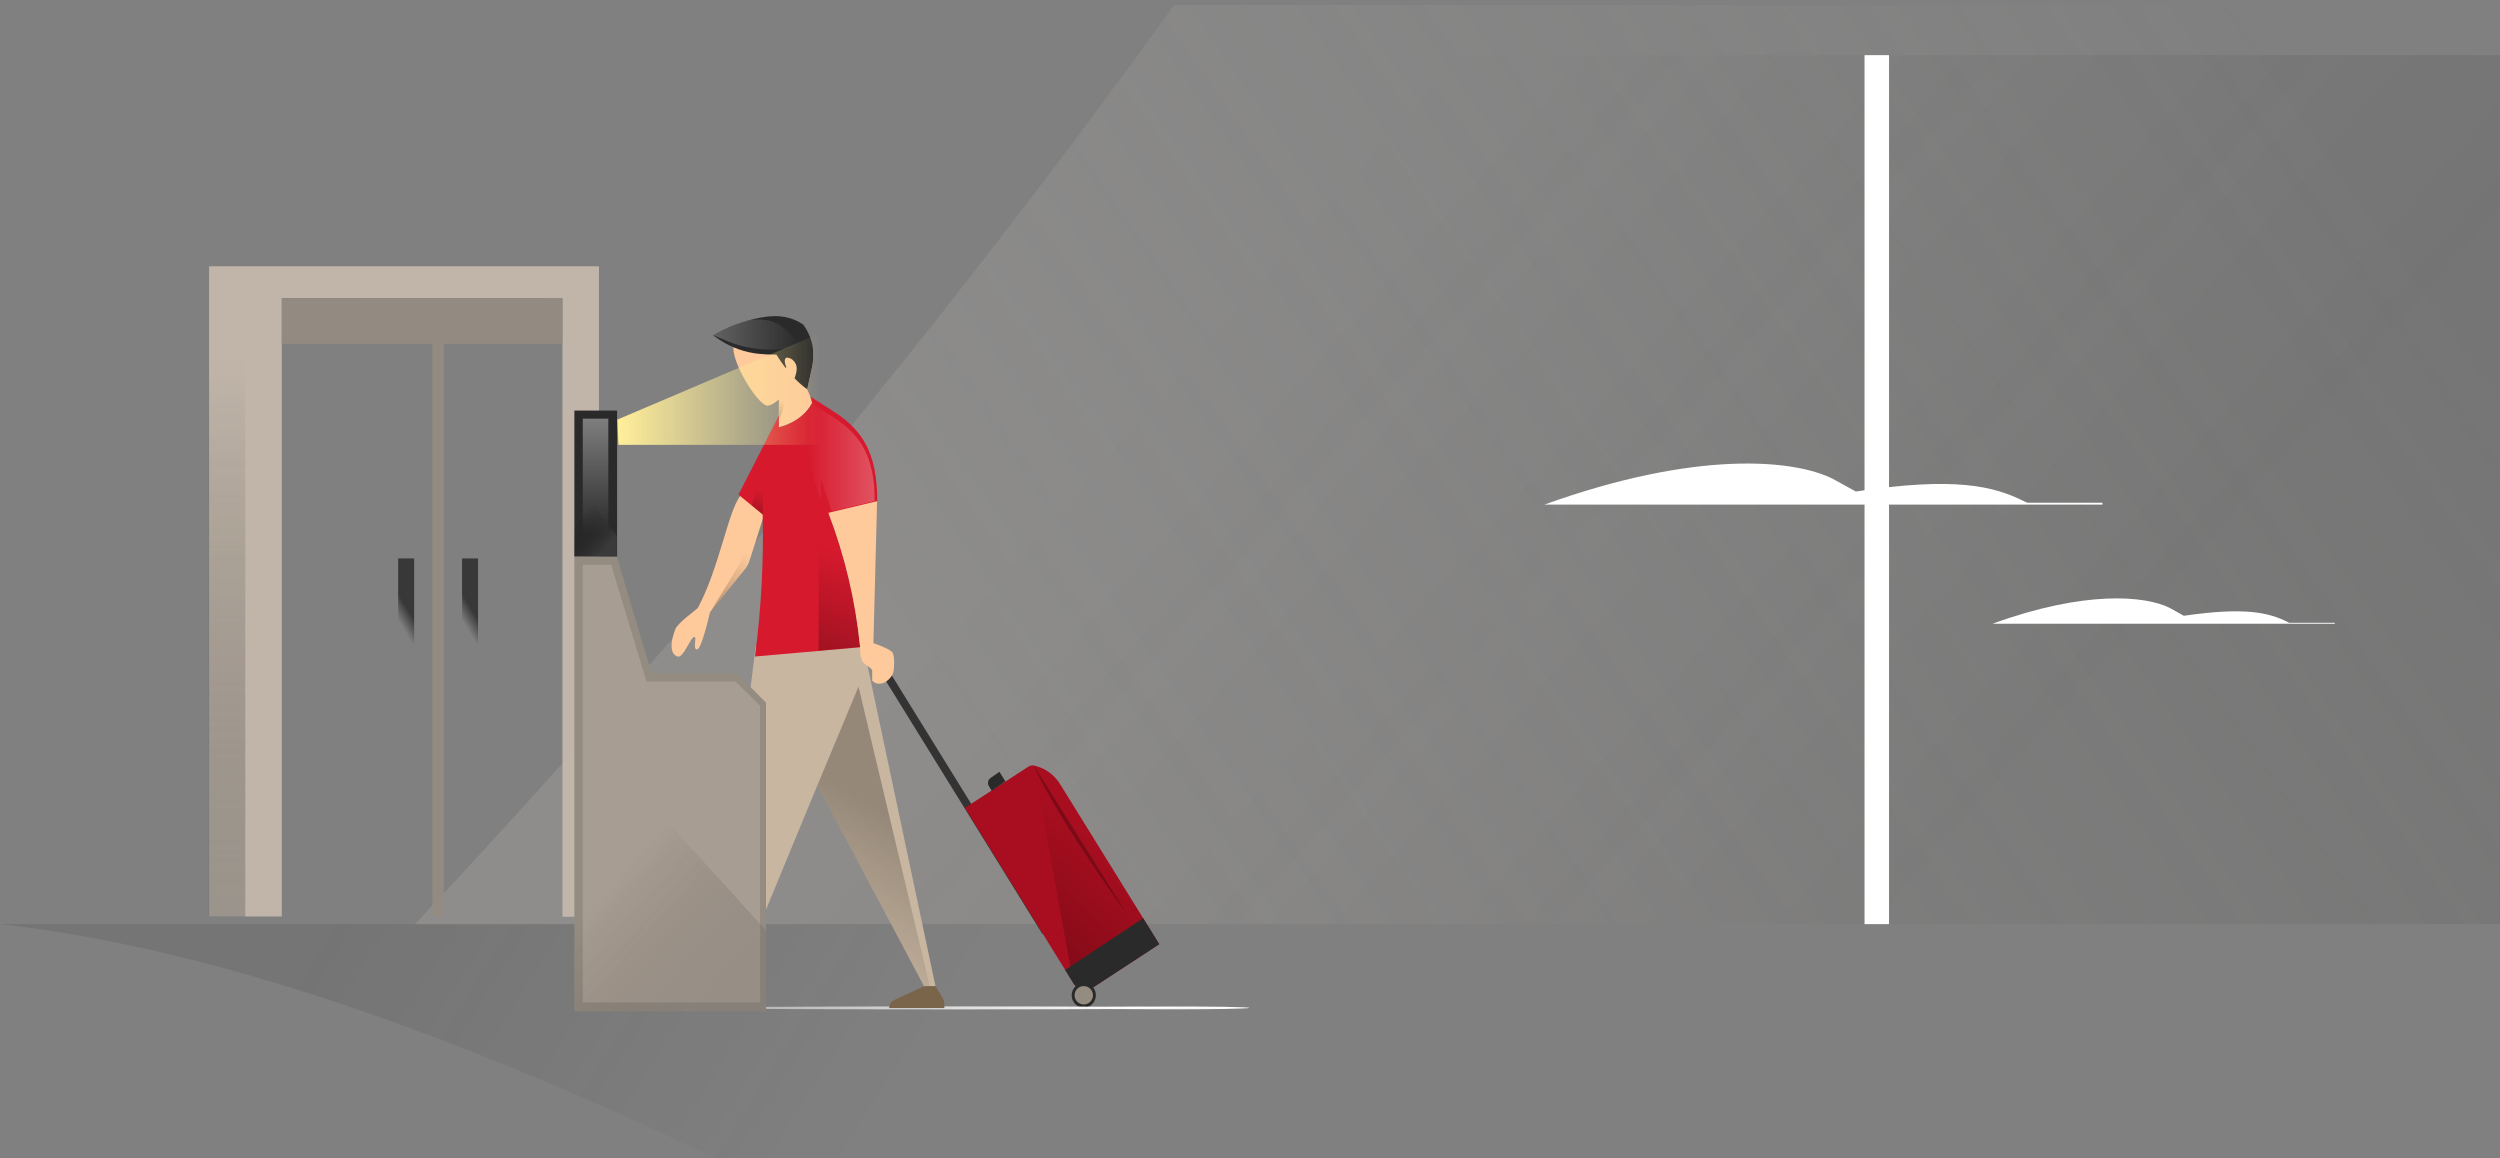 <svg xmlns="http://www.w3.org/2000/svg" width="272" height="126" viewBox="0 0 272 126">
    <rect x="0" y="0" width="272" height="126" fill="#808080" stroke="none"/>
    <defs>
        <linearGradient id="prefix__a" x1="43.835%" x2="87.894%" y1="45.946%" y2="59.336%">
            <stop offset="0%" stop-color="#333" stop-opacity="0"/>
            <stop offset="100%" stop-color="#333" stop-opacity=".15"/>
        </linearGradient>
        <linearGradient id="prefix__b" x1="10.469%" x2="36.935%" y1="48.715%" y2="50.261%">
            <stop offset="0%" stop-color="#333" stop-opacity=".15"/>
            <stop offset="100%" stop-color="#333" stop-opacity="0"/>
        </linearGradient>
        <linearGradient id="prefix__c" x1="22.987%" x2="99.776%" y1="64.228%" y2="40.883%">
            <stop offset="0%" stop-color="#D7D1CB"/>
            <stop offset="100%" stop-color="#D7D1CB" stop-opacity="0"/>
        </linearGradient>
        <linearGradient id="prefix__d" x1="50%" x2="50%" y1="100%" y2="1.071%">
            <stop offset=".267%" stop-color="#60605E"/>
            <stop offset="87.121%" stop-opacity="0"/>
        </linearGradient>
        <linearGradient id="prefix__e" x1="52.908%" x2="49.451%" y1="34.384%" y2="52.947%">
            <stop offset="0%" stop-opacity=".6"/>
            <stop offset="100%" stop-opacity="0"/>
        </linearGradient>
        <linearGradient id="prefix__f" x1="52.908%" x2="48.939%" y1="34.384%" y2="55.701%">
            <stop offset="0%" stop-opacity=".6"/>
            <stop offset="87.08%" stop-opacity="0"/>
        </linearGradient>
        <linearGradient id="prefix__g" x1="37.095%" x2="67.778%" y1="105.205%" y2="41.845%">
            <stop offset="0%" stop-opacity=".25"/>
            <stop offset="100%" stop-opacity="0"/>
        </linearGradient>
        <linearGradient id="prefix__h" x1="85.023%" x2="-5.694%" y1="247.308%" y2="247.308%">
            <stop offset="0%" stop-color="#FFF"/>
            <stop offset="34%" stop-color="#E1E1E1"/>
            <stop offset="100%" stop-color="#A8A3A1"/>
        </linearGradient>
        <linearGradient id="prefix__i" x1="85.023%" x2="-5.694%" y1="247.308%" y2="247.308%">
            <stop offset="0%" stop-color="#FFF"/>
            <stop offset="34%" stop-color="#E1E1E1"/>
            <stop offset="100%" stop-color="#A8A3A1"/>
        </linearGradient>
        <linearGradient id="prefix__j" x1="44.164%" x2="58.04%" y1="105.205%" y2="41.845%">
            <stop offset="0%" stop-opacity="0"/>
            <stop offset="100%" stop-opacity=".25"/>
        </linearGradient>
        <linearGradient id="prefix__k" x1="5.001%" x2="100.013%" y1="50.011%" y2="50.011%">
            <stop offset="0%" stop-color="#FFF" stop-opacity=".25"/>
            <stop offset="100%" stop-color="#FFF" stop-opacity="0"/>
        </linearGradient>
        <linearGradient id="prefix__l" x1="47.759%" x2="50.691%" y1="95.822%" y2="19.138%">
            <stop offset="0%" stop-opacity=".2"/>
            <stop offset="100%" stop-opacity="0"/>
        </linearGradient>
        <linearGradient id="prefix__m" x1="38.755%" x2="65.491%" y1="105.205%" y2="41.845%">
            <stop offset="0%" stop-opacity=".25"/>
            <stop offset="100%" stop-opacity="0"/>
        </linearGradient>
        <linearGradient id="prefix__n" x1="47.444%" x2="53.521%" y1="105.205%" y2="41.845%">
            <stop offset="0%" stop-opacity=".257"/>
            <stop offset="100%" stop-opacity="0"/>
        </linearGradient>
        <linearGradient id="prefix__o" x1="47.137%" x2="53.944%" y1="105.205%" y2="41.845%">
            <stop offset="0%" stop-opacity=".25"/>
            <stop offset="100%" stop-opacity="0"/>
        </linearGradient>
        <linearGradient id="prefix__p" x1="5.001%" x2="100.013%" y1="50.011%" y2="50.011%">
            <stop offset="0%" stop-color="#FFF" stop-opacity="0"/>
            <stop offset="100%" stop-color="#FFF" stop-opacity=".25"/>
        </linearGradient>
        <linearGradient id="prefix__q" x1="1.355%" x2="98.226%" y1="50%" y2="50%">
            <stop offset="0%" stop-color="#FEED99"/>
            <stop offset="85.29%" stop-color="#FEED99" stop-opacity="0"/>
        </linearGradient>
        <linearGradient id="prefix__r" x1="62.932%" x2="24.625%" y1="96.797%" y2="32.135%">
            <stop offset=".267%" stop-color="#494949"/>
            <stop offset="87.08%" stop-opacity="0"/>
        </linearGradient>
        <linearGradient id="prefix__s" x1="50%" x2="50%" y1="-1.201%" y2="89.131%">
            <stop offset="0%" stop-color="#FFF" stop-opacity=".4"/>
            <stop offset="100%" stop-color="#FFF" stop-opacity="0"/>
        </linearGradient>
        <linearGradient id="prefix__t" x1="63.253%" x2="27.998%" y1="97.364%" y2="49.402%">
            <stop offset=".03%" stop-color="#555" stop-opacity=".2"/>
            <stop offset="100%" stop-opacity="0"/>
        </linearGradient>
    </defs>
    <g fill="none" fill-rule="evenodd">
        <g fill-rule="nonzero">
            <g>
                <path fill="url(#prefix__a)" d="M0 0H272V94.545H0z" transform="translate(0 6)"/>
                <path fill="url(#prefix__b)" d="M0 94.545c19.862 2.228 44.35 9.543 77.84 25.455h193.973V94.545H0z" transform="translate(0 6)"/>
            </g>
            <path fill="url(#prefix__c)" d="M272 .545H127.746c-24.6 34.152-52.165 67.53-82.587 100h226.75l.091-100z" opacity=".156"/>
            <path fill="#FFF" d="M236.055 66.133l1.548.864c6.621-.966 9.2-.356 11.265.66l.172.103h4.987v.101h-37.235c10.061-3.66 16.597-3.05 19.263-1.728zM199.421 52.104l2.494 1.372c10.75-1.627 14.963-.61 18.317 1.067l.344.153h8.17v.203h-60.712c16.51-5.947 27.174-4.93 31.387-2.795z"/>
            <path fill="#FFF" d="M202.861 6H205.527V100.545H202.861z"/>
        </g>
        <g opacity=".937">
            <path fill="#C5B9AC" d="M7.981 0L7.478 0 0.034 0 0.034 70.739 7.944 70.739 7.944 3.455 38.481 3.477 38.481 70.772 42.453 70.772 42.453 0z" transform="translate(22.715 28.972)"/>
            <path fill="url(#prefix__d)" fill-opacity=".4" fill-rule="nonzero" d="M3.972 70.772L3.972 0 0 0 0 70.772z" transform="translate(22.715 28.972)"/>
            <path fill="#948B81" d="M7.944 8.443L24.33 8.443 24.33 70.719 25.571 70.772 25.571 8.443 38.481 8.443 38.481 3.488 7.944 3.488z" transform="translate(22.715 28.972)"/>
            <path fill="url(#prefix__e)" fill-rule="nonzero" d="M22.344 47.181L22.344 31.785 20.606 31.785 20.606 47.181z" transform="translate(22.715 28.972)"/>
            <path fill="url(#prefix__f)" fill-rule="nonzero" d="M29.295 47.181L29.295 31.785 27.557 31.785 27.557 47.181z" transform="translate(22.715 28.972)"/>
        </g>
        <g>
            <g transform="translate(71.629 34.394) translate(22.144 36.642)">
                <path stroke="#333" stroke-width=".864" d="M20.002 30.349L2.419 1.923"/>
                <path fill="#A80E1F" d="M32.35 31.69L21.56 14.265c-.629-1.017-1.64-1.74-2.806-2.005-.217-.049-.445-.009-.633.112l-6.91 4.484.84 1.362 10.94 17.684c.217.357.57.611.977.704.408.093.836.016 1.186-.213l7.196-4.703z"/>
                <path fill="url(#prefix__g)" fill-rule="nonzero" d="M22.99 35.902c.218.357.57.611.978.704.408.093.836.016 1.186-.213l7.196-4.703-10.79-17.425c-.629-1.017-1.64-1.74-2.806-2.005"/>
                <path fill="#000" fill-opacity=".25" d="M28.909 28.531C20.486 16.841 18.71 12.248 18.71 12.248L28.91 28.531z"/>
                <path fill="url(#prefix__h)" fill-rule="nonzero" d="M9.17 0C4.106 0 0 .072 0 .163c0 .09 4.106.162 9.17.162 5.065 0 9.171-.073 9.171-.163 0-.09-4.106-.162-9.17-.162" transform="translate(23.81 38.46)"/>
                <path fill="#2A2A2A" d="M30.602 28.867l1.748 2.824-7.196 4.703c-.35.228-.777.305-1.185.212-.407-.093-.76-.347-.977-.704l-.874-1.409 8.484-5.626zm-15.639-15.93l.65 1.037-1.484 1.033-.305-.505c-.19-.297-.112-.69.174-.894l.965-.671z"/>
                <ellipse cx="24.142" cy="37.25" fill="#2A2A2A" rx="1.346" ry="1.316" transform="rotate(-85.49 24.142 37.25)"/>
                <circle cx="24.142" cy="37.25" r="1" fill="#948B81" transform="rotate(-85.49 24.142 37.25)"/>
                <path fill="#333" fill-rule="nonzero" d="M1.568 0.962H3.27V2.319H1.568z"/>
            </g>
            <g>
                <path fill="url(#prefix__i)" fill-rule="nonzero" d="M28.67 0C12.837 0 0 .072 0 .163c0 .09 12.836.162 28.67.162 15.835 0 28.673-.073 28.673-.163C57.343.073 44.505 0 28.671 0" transform="translate(71.629 34.394) translate(3.427 75.103)"/>
                <g>
                    <path fill="#C8B6A1" d="M7.905.192c-1.412 10.942-2.08 19.356-3.308 36.64l.919.44L14.63 15.22l11.606 21.872h1.244L19.614 0 7.905.192z" transform="translate(71.629 34.394) translate(2.675 35.818)"/>
                    <path fill="url(#prefix__j)" fill-rule="nonzero" d="M14.63 15.22L26.236 37.092 26.856 37.092 19.103 4.489z" transform="translate(71.629 34.394) translate(2.675 35.818)"/>
                    <path fill="#7B654A" d="M26.236 37.092l-3.24 1.493c-.342.16-.56.501-.562.878h6.007v-.336c0-.304-.085-.603-.243-.863l-.713-1.177-1.25.005zM5.516 37.272l-.878 2.205H3.532L0 36.183l.017-.022c.168-.226.456-.33.73-.263l3.85.934.919.44z" transform="translate(71.629 34.394) translate(2.675 35.818)"/>
                </g>
                <g>
                    <path fill="#FECA9B" d="M3.056 1.297s.3.04.768.242l2.728.857 1.966 1.185.153.491c.746-.092 1.485-.24 2.21-.443.056.635.022 1.274-.102 1.9l-.535 2.431-.015-.01c.496.972.548 1.508.548 1.508-1.14 2.145-3.62 2.63-3.62 2.63V9.06c-.492.459-1.103.778-1.383.66-1.16-.486-3.632-4.554-3.557-6.305.037-.78.839-2.118.839-2.118z" transform="translate(71.629 34.394) translate(5.949)"/>
                    <path fill="#2A2A2A" d="M9.81.913c.585.794.954 1.727 1.071 2.707.048.531.032 1.066-.047 1.593l-.055.315-.535 2.432c-.45-.316-.916-.72-1.376-1.196l.035-.092c.391-1.085.172-1.55-.292-1.953-.169-.12-.367-.192-.574-.205-.391.067-.237.727.067 1.383-.422-.518-.83-1.093-1.21-1.71-.654.01-1.308-.02-1.959-.088-1.459-.16-2.86-.654-4.095-1.44l-.305-.202L0 2.09C1.585 1.16 3.318.51 5.125.17 7.28-.25 8.647.15 9.809.912z" transform="translate(71.629 34.394) translate(5.949)"/>
                    <path fill="#FECA9B" fill-rule="nonzero" d="M7.697 5.784L8.212 5.397 8.387 5.859 7.877 6.253z" transform="translate(71.629 34.394) translate(5.949)"/>
                    <path fill="url(#prefix__k)" fill-rule="nonzero" d="M1.648 2.756c2.767 1.146 6.007 1.07 7.877.353L8.202 1.72C7.23.782 6.11.142 3.93.444c-1.367.375-2.68.924-3.907 1.634l1.626.678z" transform="translate(71.629 34.394) translate(5.949)"/>
                    <path fill="url(#prefix__l)" fill-rule="nonzero" d="M7.192 9.243l.003 1.945s.704-1.17.475-2.476l-.478.531z" transform="translate(71.629 34.394) translate(5.949)"/>
                </g>
                <g>
                    <path fill="#FECA9B" fill-rule="nonzero" d="M8.404 10.792C7.069 12.442 6.094 18.697 3.768 23c-.17.182-2.166 1.631-2.431 2.273-.69 1.746-.487 2.838.272 3.018.595.143 1.395-2.145 1.77-2.145.33 0-.205 1.364.304 1.364.508 0 1.402-4.02 1.402-4.02l3.834-4.733c.206-.253.362-.543.46-.854l1.609-5.055-2.548-2.091-.036.034z" transform="translate(71.629 34.394) translate(.524 8.754)"/>
                    <path fill="url(#prefix__m)" fill-rule="nonzero" d="M10.988 12.849l-.827-.679-.133.025-1.568 5.799-3.365 5.498 3.834-4.732c.206-.255.363-.546.462-.858l1.597-5.053z" transform="translate(71.629 34.394) translate(.524 8.754)"/>
                    <path fill="#D7192D" d="M23.289 11.448c.041-5.549-1.83-7.8-4.352-9.57L16.017 0c.091.226.155.462.193.703-1.14 2.147-3.618 2.638-3.618 2.638V2.06l-4.397 8.608 2.632 2.164c.115 5.014-.148 10.03-.785 15.005l-.058.443 11.455-1.007v-.12h-.024c-.496-4.938-1.646-9.788-3.42-14.423l5.294-1.282z" transform="translate(71.629 34.394) translate(.524 8.754)"/>
                    <path fill="url(#prefix__n)" fill-rule="nonzero" d="M18.091 12.693L16.912 9.131 16.912 27.648 21.507 27.237 19.545 13.386z" transform="translate(71.629 34.394) translate(.524 8.754)"/>
                    <path fill="#FECA9B" d="M24.925 27.813c-.394-.435-2.015-.973-2.015-.973l-.037-.022.401-15.44-5.297 1.266c1.776 4.635 2.928 9.484 3.425 14.422h.025s-.098 1.535.425 1.946c.243.197.851.58.89.768v1.148c.486.34.51.328.953.292.593-.051 1.11-.67 1.29-1.048.18-.38.227-2.04-.06-2.36z" transform="translate(71.629 34.394) translate(.524 8.754)"/>
                    <path fill="url(#prefix__o)" fill-rule="nonzero" d="M10.849 12.832L10.849 8.139 9.617 11.818z" transform="translate(71.629 34.394) translate(.524 8.754)"/>
                    <path fill="url(#prefix__p)" fill-rule="nonzero" d="M18.34 12.496l4.672-1.13c0-5.107-1.758-7.215-4.114-8.859L16.326.858c-.215.323-.47.618-.758.878-.2 2.697.299 6.17 1.592 9.518V8.936l1.18 3.56z" transform="translate(71.629 34.394) translate(.524 8.754)"/>
                </g>
            </g>
        </g>
        <g>
            <path fill="url(#prefix__q)" fill-rule="nonzero" d="M4.791 14.004L30.948 14.004 31.113 0 4.667 11.262z" transform="translate(62.492 34.394)"/>
            <path fill="#948B81" d="M20.846 75.63L20.846 42.048 17.674 38.86 8.404 38.86 4.614 26.148 0 26.148 0 75.63z" transform="translate(62.492 34.394)"/>
            <path fill="#C5B9AC" fill-opacity=".4" d="M20.203 74.671L20.203 42.404 17.531 39.756 7.844 39.756 4.002 27.056 0.913 27.056 0.913 74.671z" transform="translate(62.492 34.394)"/>
            <path fill="#2A2A2A" d="M0 10.276H4.646V26.148H0z" transform="translate(62.492 34.394)"/>
            <path fill="url(#prefix__r)" fill-rule="nonzero" d="M4.605 23.876L0 17.681 0 26.148 4.605 26.148z" opacity=".52" transform="translate(62.492 34.394)"/>
            <path fill="url(#prefix__s)" fill-rule="nonzero" d="M0.913 11.156H3.692V25.198H0.913z" transform="translate(62.492 34.394)"/>
            <path fill="url(#prefix__t)" fill-rule="nonzero" d="M0 43.88L20.846 66.838 20.846 75.624 0 75.624z" transform="translate(62.492 34.394)"/>
        </g>
    </g>
</svg>
